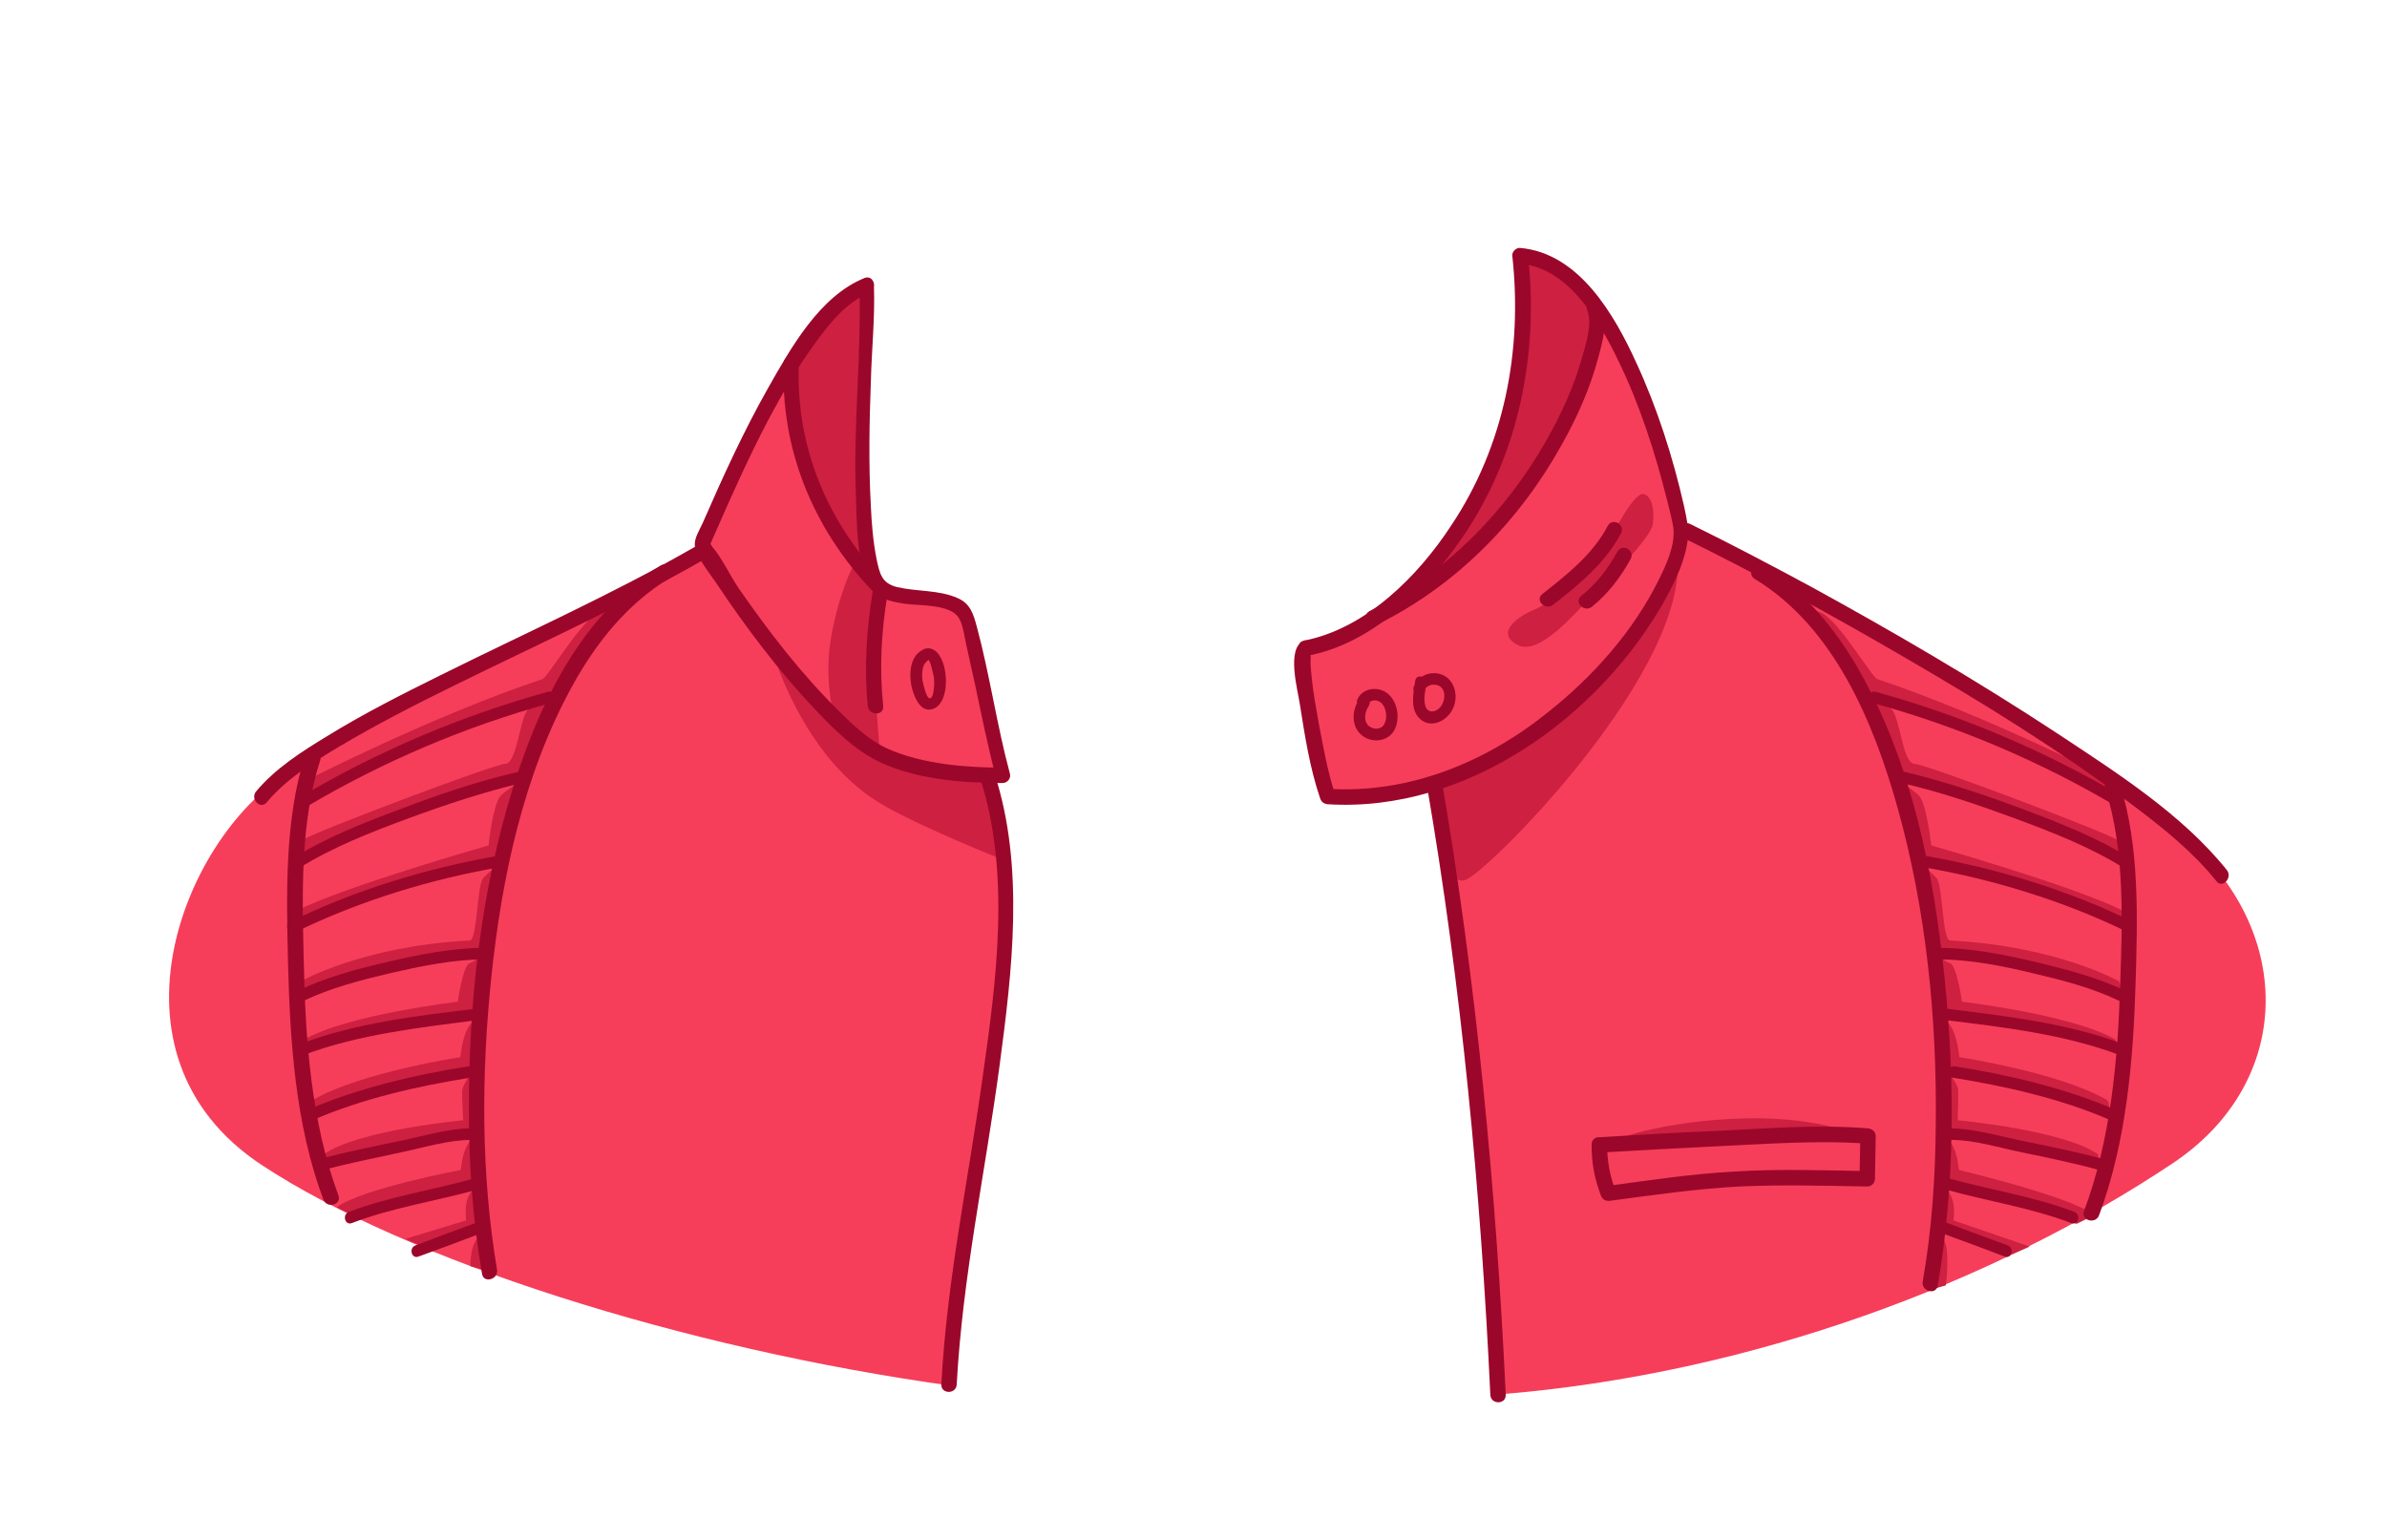 <?xml version="1.0" encoding="utf-8"?>
<!-- Generator: Adobe Illustrator 19.2.0, SVG Export Plug-In . SVG Version: 6.00 Build 0)  -->
<svg version="1.1" id="Layer_1" xmlns="http://www.w3.org/2000/svg" xmlns:xlink="http://www.w3.org/1999/xlink" x="0px" y="0px"
	 viewBox="0 0 620 400" style="enable-background:new 0 0 620 400;" xml:space="preserve">
<style type="text/css">
	.st0{fill:#f63e5b;}
	.st1{fill:#ce2041;}
	.st2{fill:#9b072a;}
</style>
<g>
	<g>
		<path class="st0" d="M248.7,336.9c0.3-15.6,3.8-31.3,6.2-46.6c4.2-26.8,8.1-55.2,2.5-86.5c-0.3-1.8,3.5-0.5,3.2-2.3
			c-4.2-8-5.6-36.9-10.1-42.6c-2.5-3.2-19.7-2.1-25.2-8.3c-9.2-10.3-3.7-62.9,0-75.7c3.7-12.8-23.5,22.3-34,47
			c-2.3,5.4-8.7,21.7-8.7,21.7s-49.9,23.8-107,56.7c-27,15.6-51.6,73.4-7.5,102.4c37.4,24.6,108.8,47.5,179.3,57.3
			C246.7,355.1,248.6,341.5,248.7,336.9z"/>
		<path class="st0" d="M570.5,220.2c-15.5-15-78.5-56.5-101.1-66.9c-1.8-0.8-30.4-12.9-31.9-16.1c-5.4-11.4-17.3-70.5-41-70.5
			c0,0,2.2,38-14,64.4c-8.9,14.5-22,32-42.2,38.5c-7,2.3,2.5,30.4,4.4,37.3c1,3.5,29-5.6,26.5-2.9c6,26.5,8.5,53.6,11.1,80.5
			c1.3,14.1,2.7,28.3,4.6,42.4c1.3,9.4,2.3,26,2.5,35.3c65.8-5.3,128.6-29.1,174.9-60C594.9,281.8,595.9,244.7,570.5,220.2z"/>
	</g>
	<g>
		<path class="st1" d="M435.6,143.8c3.7,29.4-47.9,81.6-54.8,84.7c-6.9,3.1-9.5-24.5-9.5-24.5l16.2-7l11.8-6.8l10-8.9
			c0,0,12.9-12.8,20.4-24.1C434.8,149.6,435.3,141.2,435.6,143.8z"/>
		<path class="st1" d="M200.9,169.9c0,0,7.5,26,26.8,38.2c9.5,6,33.2,15.4,33.2,15.4l-4.6-22.1c0,0-17.6-1.4-25.7-4.7
			c-8.1-3.4-19-15.5-19-15.5L200.9,169.9z"/>
		<path class="st1" d="M427.2,128.4c-2.7-1.2-8,10.2-10.2,13.1c-2.2,2.9-12.7,14.5-17.9,16.6c-5.2,2.1-10.7,6.3-5,9.4
			c5.7,3.1,15.1-8.5,18.7-11.9c3.6-3.4,16-15.8,16.5-19.4C429.8,132.6,429.1,129.2,427.2,128.4z"/>
		<path class="st1" d="M228.6,151.9c0,0-1.7,13.1-1.7,18c0,4.9,1.7,26.8,1.7,26.8l-11.9-10.3c0,0-2.4-8.5-1.2-18.3
			c1.6-12.4,7-25.3,8.9-23.8S228.6,151.9,228.6,151.9z"/>
		<path class="st1" d="M418.3,297.3c-2-0.8,13.7-6.3,35-6.8c20.5-0.5,32.8,5.4,30.1,5.3c-2.7-0.1-20.9,0.3-20.9,0.3L418.3,297.3z"/>
		<polygon class="st1" points="203.8,95 207.6,115.9 216.1,136.5 227.7,149.5 224.1,133.5 224.6,108.8 224.8,88.8 225.2,74.7 
			220.8,75.3 210.8,84.3 		"/>
		<polygon class="st1" points="372.6,147.3 384.6,128.3 393,104.4 394.6,84.6 394.9,66.5 400.9,68 409.8,73.6 413.8,78.5 
			414.7,87.7 408,106.4 397.6,124.7 382.8,142.6 370,151.2 		"/>
		<path class="st1" d="M78.6,218.2c1.3-1.4,49.5-19.7,52.7-19.8c3.2-0.2,3.7-13.2,6.3-14.5c2.7-1.4,5.1-2,5.1-2l-7.9,19.6l-4.9,1.9
			l-42.5,15.3l-10.2,4.9L78.6,218.2z"/>
		<path class="st1" d="M77.2,236.5c12.5-6.3,49.7-16.9,49.7-16.9s1-9.8,2.9-12.6c0.8-1.2,4.9-3.7,4.9-3.7l-4.9,20.4l-4.4,0.8
			l-37.4,11l-11.2,4.7L77.2,236.5z"/>
		<path class="st1" d="M78.1,254.9c0,0,16.3-9.2,43.9-10.6c2-0.1,1.9-14.5,3.5-16.2c1.6-1.7,3.6-3.3,3.6-3.3l-1.7,9.3l-2,13.7
			l-4.4,0.2l-23.7,5.3l-16.1,4.1l-4.3,2.2L78.1,254.9z"/>
		<path class="st1" d="M79.1,270c11-6.4,39.8-9.8,39.8-9.8s1.3-9.4,3.1-10c1.8-0.7,3.5-2.4,3.5-2.4l-1.5,15.8l-4.9,0.4l-32.4,6.1
			l-8.1,2.4L79.1,270z"/>
		<path class="st1" d="M81.3,285.7c12.5-7.2,38.3-11.1,38.3-11.1s0.4-5.5,2.4-8.3s2.5-0.2,2.5-0.2l-1,11.9h-3.8l-22.5,6l-16.4,5.5
			C80.8,289.5,80.3,286.3,81.3,285.7z"/>
		<path class="st1" d="M84,299.9c9-6.4,36.3-8.9,36.3-8.9s-0.4-6.7-0.2-8c0.2-1.3,2.4-4.5,2.4-4.5l1.4,16.2c0,0-4,0-4.5,0.2
			c-0.5,0.2-28.1,6.5-28.1,6.5l-7.4,2.5V299.9z"/>
		<path class="st1" d="M87.5,313.6c6.2-4.8,32.2-9.7,32.2-9.7s0.3-3.9,1.5-6.1c1.2-2.2,2.5-2.3,2.5-2.3l-0.2,12.1l-8.4,2.2l-23,6.1
			L87.5,313.6z"/>
		<path class="st1" d="M109.9,323.8l-4.6-2l15.8-4.8c0,0-0.7-4.2,0.9-6.8c1.6-2.6,2.5-2.6,2.5-2.6l1,10.3l-6.2,3.1L109.9,323.8z"/>
		<path class="st1" d="M122.2,328.9c0,0-0.2-4.7,1.7-7.1c1.9-2.4,2,0.2,2,0.2v7.9L122.2,328.9z"/>
		<path class="st1" d="M79.6,202.7c0,0,32.8-16.8,61.3-26.3c1.4-0.5,10.1-15.3,14.5-17.2c4.3-2,4.4,0,4.4,0l-14.7,21.3l-7.6,3.3
			l-20.3,5.7L93,200.4l-13.9,7.7L79.6,202.7z"/>
		<path class="st1" d="M549.9,218.2c-1.3-1.4-49.5-19.7-52.7-19.8c-3.2-0.2-3.7-13.2-6.3-14.5c-2.7-1.4-5.1-2-5.1-2l7.9,19.6
			l4.9,1.9l42.5,15.3l10.2,4.9L549.9,218.2z"/>
		<path class="st1" d="M551.3,236.5c-12.5-6.3-49.7-16.9-49.7-16.9s-1-9.8-2.9-12.6c-0.8-1.2-4.9-3.7-4.9-3.7l4.9,20.4l4.4,0.8
			l37.4,11l11.2,4.7L551.3,236.5z"/>
		<path class="st1" d="M550.4,254.9c0,0-16.3-9.2-43.9-10.6c-2-0.1-1.9-14.5-3.5-16.2c-1.6-1.7-3.6-3.3-3.6-3.3l1.7,9.3l2,13.7
			l4.4,0.2l23.7,5.3l16.1,4.1l4.3,2.2L550.4,254.9z"/>
		<path class="st1" d="M549.4,270c-11-6.4-39.8-9.8-39.8-9.8s-1.3-9.4-3.1-10c-1.8-0.7-3.5-2.4-3.5-2.4l1.5,15.8l4.9,0.4l32.4,6.1
			l8.1,2.4L549.4,270z"/>
		<path class="st1" d="M547.2,285.7c-12.5-7.2-38.3-11.1-38.3-11.1s-0.4-5.5-2.4-8.3c-2-2.8-2.5-0.2-2.5-0.2l1,11.9h3.8l22.5,6
			l16.4,5.5C547.7,289.5,548.2,286.3,547.2,285.7z"/>
		<path class="st1" d="M545,299.9c-9-6.4-36.5-8.9-36.5-8.9s0.2-6.7,0.1-8s-2.5-4.5-2.5-4.5l-1.5,16.2c0,0,4,0,4.5,0.2
			c0.5,0.2,28.3,6.5,28.3,6.5l7.6,2.5V299.9z"/>
		<path class="st1" d="M544,315.6c-6.2-4.8-35.2-11.7-35.2-11.7s-0.3-3.9-1.5-6.1c-1.2-2.2-2.5-2.3-2.5-2.3l0.2,12.1l8.4,2.2l26,8.1
			L544,315.6z"/>
		<path class="st1" d="M522.6,325.8l4.6-2l-19.8-6.8c0,0,0.7-4.2-0.9-6.8c-1.6-2.6-2.5-2.6-2.5-2.6l-1,10.3l6.2,3.1L522.6,325.8z"/>
		<path class="st1" d="M505.4,333.9c0,0,1.3-9.7-0.7-12.1c-1.9-2.4-2,0.2-2,0.2l-1,12.9L505.4,333.9z"/>
		<path class="st1" d="M548.9,202.7c0,0-32.8-16.8-61.3-26.3c-1.4-0.5-10.1-15.3-14.5-17.2c-4.3-2-4.4,0-4.4,0l14.7,21.3l7.6,3.3
			l20.3,5.7l24.2,10.9l13.9,7.7L548.9,202.7z"/>
	</g>
	<g>
		<g>
			<path class="st2" d="M338.7,166.4c-4.7,1.9-1.6,12.9-1.1,16.4c1.3,8.2,2.6,16.7,5.3,24.6c0.3,0.9,1,1.4,1.9,1.5
				c36.1,2.3,70.9-22.8,87.9-53.5c2.6-4.8,5.1-10,5.7-15.5c0.3-2.9-0.4-5.6-1-8.5c-2.9-12.7-6.9-25.3-12.4-37.2
				c-5.7-12.5-14.9-28.5-30.2-29.8c-1-0.1-2.1,1-2,2c2.7,24.5-2,49.3-15.8,70C368.4,149.6,354.8,163.3,338.7,166.4
				c-2.5,0.5-1.5,4.3,1.1,3.9c16.8-3.2,30.8-17.2,40.1-30.8c14.6-21.3,19.8-47.5,17-73c-0.7,0.7-1.3,1.3-2,2
				c12.6,1.1,20.5,15,25.4,25.1c5.6,11.5,9.6,23.9,12.7,36.3c0.6,2.3,1.6,6.2,1.7,7.9c0.2,4.4-2,9.1-3.9,12.9
				c-6.6,13.3-17,25-28.6,34.2c-16.2,13.1-36.2,21.3-57.3,20c0.6,0.5,1.3,1,1.9,1.5c-2-6-3.1-12.5-4.3-18.7
				c-0.7-3.9-1.4-7.8-1.8-11.7c-0.1-1.3-0.3-2.6-0.3-3.9c0-0.6,0.1-1.2,0-1.8c-0.1-1,0.8-0.7-0.7-0.1
				C342.1,169.3,341.1,165.4,338.7,166.4z"/>
		</g>
		<g>
			<path class="st2" d="M223.2,74.2c0.6,18-1.6,36.1-0.9,54.2c0.3,7.4,0,17,3.7,23.8c1.8,3.4,5.2,4,8.8,4.6c3.9,0.6,12.1,0,14.3,3.8
				c1.1,1.9,1.4,4.9,1.9,7c0.8,3.5,1.5,6.9,2.3,10.4c1.7,8,3.3,16,5.4,23.9c0.6-0.8,1.3-1.7,1.9-2.5c-9.7,0-21-0.9-30-4.9
				c-4.9-2.2-9.1-6.2-12.9-10c-9.6-9.5-18-20.4-25.7-31.5c-2.4-3.5-4.3-7.8-7-11c-0.9-1.1-0.2-1.9-0.7-0.2c0.3-0.8,0.8-1.7,1.1-2.5
				c4.5-10.3,9.1-20.6,14.3-30.5c3.6-6.7,7.4-13.3,11.9-19.5c3.6-5,8.2-10.8,14.1-13.2c2.4-0.9,1.3-4.8-1.1-3.9
				c-11.7,4.7-19.2,18.2-25.1,28.6c-6.4,11.3-11.8,23.2-17,35.1c-0.8,1.8-2.3,4-2,6c0.6,3.2,3.8,6.9,5.5,9.5
				c7.8,11.7,16.4,23.1,26.1,33.3c4.6,4.8,9.7,9.9,15.7,12.9c9.5,4.8,22.1,5.8,32.6,5.8c1.3,0,2.3-1.3,1.9-2.5
				c-3.4-12.6-5.2-25.6-8.6-38.2c-0.9-3.3-1.7-6-5.1-7.4c-4.8-2.1-10.5-1.6-15.6-2.8c-4-1-4.5-3.5-5.3-7.2
				c-0.9-4.5-1.3-9.2-1.5-13.8c-0.6-10.8-0.4-21.6,0-32.4c0.2-8.2,1.1-16.6,0.8-24.9C227.1,71.7,223.1,71.7,223.2,74.2L223.2,74.2z"
				/>
		</g>
		<g>
			<path class="st2" d="M254.5,201.9c8.1,24.8,4.3,52.9,0.7,78.1c-3.7,26.5-9.3,52.9-10.7,79.6c-0.1,2.6,3.9,2.6,4,0
				c1.5-27.8,7.4-55.1,11.1-82.6c3.3-24.7,6.6-51.9-1.3-76.1C257.5,198.4,253.7,199.5,254.5,201.9L254.5,201.9z"/>
		</g>
		<g>
			<path class="st2" d="M370.6,203.9c9,52.3,14,105.4,16.5,158.4c0.1,2.6,4.1,2.6,4,0c-2.5-53.4-7.6-106.8-16.6-159.4
				C374,200.3,370.2,201.4,370.6,203.9L370.6,203.9z"/>
		</g>
		<g>
			<path class="st2" d="M352.9,181.9c-1.9,2.9-1.9,7.2,1.1,9.3c2.6,1.9,6.6,1.4,8.2-1.6c1.5-2.9,0.9-7.2-1.7-9.4
				c-2.4-2-6.5-1.6-7.9,1.4c-0.8,1.7,1.7,3.3,2.6,1.5c0.7-1.5,2.6-1.5,3.7-0.4c1.2,1.3,1.5,3.7,0.7,5.3c-0.7,1.5-2.7,1.6-3.9,0.7
				c-1.7-1.3-1.2-3.8-0.2-5.3C356.6,181.8,354,180.3,352.9,181.9L352.9,181.9z"/>
		</g>
		<g>
			<path class="st2" d="M367.6,176.8c-0.5,3.2-1.5,7.7,1.4,10.1c3,2.5,7.2,0.1,8.5-3.1c1.3-3,0.4-7.1-2.8-8.5
				c-2.9-1.2-6.4,0.1-7.5,3.1c-0.7,1.8,2.2,2.6,2.9,0.8c0.5-1.4,2.6-1.7,3.8-1c1.6,1,1.5,3.4,0.6,4.9c-1,1.8-3.6,2.6-4.3,0.2
				c-0.5-1.8,0-3.9,0.3-5.7C370.8,175.7,367.9,174.9,367.6,176.8L367.6,176.8z"/>
		</g>
		<g>
			<path class="st2" d="M239.9,168.7c-3.5,1.5-3.8,6.1-3.2,9.3c0.5,2.4,2.1,7.2,5.5,6.2c5.7-1.7,4-17.2-1.9-15.7
				c-1.9,0.5-1.1,3.4,0.8,2.9c0.5-0.1,1.4,4.1,1.5,4.8c0.1,0.9,0.1,5.2-1.1,5.2c-0.9,0-1.7-3.7-1.9-4.7c-0.2-1.9-0.2-4.5,1.9-5.4
				C243.2,170.5,241.6,167.9,239.9,168.7z"/>
		</g>
		<g>
			<path class="st2" d="M413.4,297.3c0,4.8,0.7,8.7,2.4,13.2c0.4,1.1,1.3,1.6,2.5,1.4c11.1-1.5,22.3-3.1,33.5-3.7
				c11.1-0.5,22.2-0.2,33.2,0c1.1,0,2-0.9,2-2c0.1-3.7,0.1-7.4,0.2-11.1c0-1.1-0.9-1.9-2-2c-13.3-1.1-26.9,0.1-40.1,0.7
				c-9.9,0.4-19.7,1-29.6,1.6c-2.6,0.2-2.6,4.2,0,4c9.9-0.6,19.7-1.1,29.6-1.6c13.3-0.6,26.9-1.7,40.1-0.7c-0.7-0.7-1.3-1.3-2-2
				c-0.1,3.7-0.1,7.4-0.2,11.1c0.7-0.7,1.3-1.3,2-2c-11.4-0.2-22.9-0.6-34.3,0.1c-11.2,0.6-22.4,2.3-33.5,3.8
				c0.8,0.5,1.6,0.9,2.5,1.4c-1.6-4.1-2.2-7.8-2.3-12.1C417.4,294.7,413.4,294.7,413.4,297.3z"/>
		</g>
		<g>
			<path class="st2" d="M171.6,146.9c-20.6,12.6-31.8,36.3-38.6,58.5c-8.2,26.8-11.3,55.3-11.2,83.2c0,14.2,1,28.3,3.4,42.3
				c0.4,2.5,4.3,1.5,3.9-1.1c-4.2-24.9-4.1-50.8-1.5-75.8c2.7-26,8.4-53,21.2-76.1c6.1-11,14.1-21,24.9-27.6
				C175.8,149.1,173.8,145.6,171.6,146.9L171.6,146.9z"/>
		</g>
		<g>
			<path class="st2" d="M69.3,208.4c5-6,12-10.4,18.7-14.4c9.6-5.7,19.5-10.8,29.5-15.7c21.7-10.7,43.9-20.7,64.9-32.7
				c2.2-1.3,0.2-4.7-2-3.5c-21.4,12.3-44.1,22.4-66.2,33.4c-9.9,4.9-19.8,9.9-29.2,15.7c-6.6,4-13.5,8.4-18.5,14.4
				C64.9,207.6,67.7,210.4,69.3,208.4L69.3,208.4z"/>
		</g>
		<g>
			<path class="st2" d="M79.2,196.3c-5.3,16.7-4.8,36.1-4.4,53.4c0.5,20.5,1.9,42.5,9.2,61.9c0.9,2.4,4.8,1.4,3.9-1.1
				c-7.1-19.1-8.6-40.6-9-60.8c-0.4-16.9-1-36,4.3-52.3C83.8,194.9,80,193.8,79.2,196.3L79.2,196.3z"/>
		</g>
		<g>
			<path class="st2" d="M226.7,153.5c-1.6,9.9-2.3,19.9-1.3,29.9c0.2,2.5,4.3,2.6,4,0c-1-9.7-0.5-19.3,1.1-28.9
				C231,152,227.1,151,226.7,153.5L226.7,153.5z"/>
		</g>
		<g>
			<path class="st2" d="M417.6,136.6c-3.9,7.4-10.5,12.6-17,17.7c-2,1.6,0.8,4.4,2.8,2.8c6.8-5.3,13.5-10.8,17.6-18.5
				C422.3,136.3,418.8,134.3,417.6,136.6L417.6,136.6z"/>
		</g>
		<g>
			<path class="st2" d="M420.1,143.3c-2.5,4.5-5.3,8.2-9.4,11.5c-2,1.6,0.8,4.4,2.8,2.8c4.3-3.5,7.3-7.5,10-12.3
				C424.8,143,421.4,141,420.1,143.3L420.1,143.3z"/>
		</g>
		<g>
			<path class="st2" d="M79.9,209.4c19.8-11.7,41-20.7,63.2-26.8c1.9-0.5,1.1-3.4-0.8-2.9c-22.4,6.2-43.9,15.3-63.9,27.1
				C76.7,207.8,78.2,210.4,79.9,209.4L79.9,209.4z"/>
		</g>
		<g>
			<path class="st2" d="M77.7,225.5c8.8-5.5,18.6-9.3,28.3-12.9c9.8-3.6,19.7-6.9,29.9-9.3c1.9-0.4,1.1-3.3-0.8-2.9
				c-10.6,2.4-21,5.9-31.2,9.8c-9.4,3.5-19.1,7.3-27.7,12.7C74.6,223.9,76.1,226.5,77.7,225.5L77.7,225.5z"/>
		</g>
		<g>
			<path class="st2" d="M76.8,242.1c16.6-8.1,35.2-13.8,53.4-16.9c1.9-0.3,1.1-3.2-0.8-2.9c-18.5,3.2-37.3,8.9-54.1,17.2
				C73.6,240.3,75.1,242.9,76.8,242.1L76.8,242.1z"/>
		</g>
		<g>
			<path class="st2" d="M78.8,260c7.1-3.4,14.9-5.4,22.5-7.2c7.9-1.8,16-3.5,24.1-3.6c1.9,0,1.9-3,0-3c-8.4,0.1-16.8,1.8-24.9,3.7
				c-7.9,1.8-15.9,4-23.3,7.5C75.6,258.3,77.1,260.9,78.8,260L78.8,260z"/>
		</g>
		<g>
			<path class="st2" d="M79,274c14.1-5.3,30.1-7.1,44.9-9c1.9-0.2,1.9-3.2,0-3c-15.2,1.8-31.4,3.7-45.7,9.1
				C76.4,271.8,77.2,274.7,79,274L79,274z"/>
		</g>
		<g>
			<path class="st2" d="M81.6,290.8c12.8-5.5,27-8.7,40.8-10.9c1.9-0.3,1.1-3.2-0.8-2.9c-14,2.2-28.4,5.6-41.5,11.2
				C78.3,289,79.8,291.6,81.6,290.8L81.6,290.8z"/>
		</g>
		<g>
			<path class="st2" d="M83.6,304c6.8-1.8,13.8-3.2,20.7-4.7c5.8-1.2,12.1-3.2,18.1-3.2c1.9,0,1.9-3,0-3c-5.8,0-12,1.9-17.7,3.1
				c-7.3,1.5-14.6,3-21.9,4.9C81,301.6,81.8,304.5,83.6,304L83.6,304z"/>
		</g>
		<g>
			<path class="st2" d="M91.4,317.7c10.4-4,21.8-5.7,32.6-8.7c1.9-0.5,1.1-3.4-0.8-2.9c-10.7,3-22.1,4.7-32.6,8.7
				C88.8,315.5,89.6,318.4,91.4,317.7L91.4,317.7z"/>
		</g>
		<g>
			<path class="st2" d="M108.7,326.4c5.2-1.9,10.4-3.8,15.6-5.8c1.8-0.7,1-3.6-0.8-2.9c-5.2,1.9-10.4,3.8-15.6,5.8
				C106.1,324.2,106.9,327.1,108.7,326.4L108.7,326.4z"/>
		</g>
		<g>
			<path class="st2" d="M455.8,150.4c20.6,12.5,30.9,37.3,37.1,59.5c7.4,26.5,10.2,54.5,9.9,81.9c-0.1,13.8-1,27.6-3.4,41.1
				c-0.4,2.5,3.4,3.6,3.9,1.1c4.5-26.2,4.5-53.4,1.8-79.8c-2.8-27.2-8.4-55.6-22-79.7c-6.2-11-14.4-21-25.2-27.6
				C455.6,145.6,453.6,149.1,455.8,150.4L455.8,150.4z"/>
		</g>
		<g>
			<path class="st2" d="M578.4,226c-11.7-14.6-28.8-25.4-44.2-35.6c-20.7-13.6-42.1-26.1-63.8-38c-10.4-5.6-20.8-11.1-31.4-16.3
				c-2.3-1.1-4.3,2.3-2,3.5c19.7,9.7,39.1,20.3,58.1,31.4c20.3,11.8,40.4,24.2,59.2,38.4c7.7,5.8,15.4,12,21.4,19.5
				C577.2,230.9,580,228,578.4,226L578.4,226z"/>
		</g>
		<g>
			<path class="st2" d="M546.8,204.7c5.1,15.9,4.5,34.3,3.9,50.7c-0.6,19.8-2.4,40.5-9.4,59.2c-0.9,2.4,3,3.5,3.9,1.1
				c7.1-19,8.9-40.2,9.5-60.3c0.5-16.8,1.1-35.6-4.1-51.8C549.9,201.2,546,202.2,546.8,204.7L546.8,204.7z"/>
		</g>
		<g>
			<path class="st2" d="M551.1,206.8c-20-11.8-41.5-20.9-63.9-27.1c-1.9-0.5-2.7,2.4-0.8,2.9c22.2,6.1,43.4,15.1,63.2,26.8
				C551.2,210.4,552.7,207.8,551.1,206.8L551.1,206.8z"/>
		</g>
		<g>
			<path class="st2" d="M553.2,222.9c-8.6-5.4-18.2-9.1-27.7-12.7c-10.2-3.8-20.6-7.3-31.2-9.8c-1.9-0.4-2.7,2.5-0.8,2.9
				c10.2,2.3,20.1,5.7,29.9,9.3c9.7,3.6,19.5,7.4,28.3,12.9C553.3,226.5,554.8,223.9,553.2,222.9L553.2,222.9z"/>
		</g>
		<g>
			<path class="st2" d="M554.1,239.5c-16.9-8.3-35.6-14-54.1-17.2c-1.9-0.3-2.7,2.6-0.8,2.9c18.2,3.1,36.8,8.8,53.4,16.9
				C554.3,242.9,555.8,240.3,554.1,239.5L554.1,239.5z"/>
		</g>
		<g>
			<path class="st2" d="M552.1,257.4c-7.3-3.5-15.4-5.6-23.3-7.5c-8.1-1.9-16.5-3.6-24.9-3.7c-1.9,0-1.9,3,0,3
				c8.1,0.1,16.2,1.7,24.1,3.6c7.6,1.8,15.5,3.8,22.5,7.2C552.3,260.9,553.8,258.3,552.1,257.4L552.1,257.4z"/>
		</g>
		<g>
			<path class="st2" d="M551.2,271.1c-14.4-5.4-30.6-7.2-45.7-9.1c-1.9-0.2-1.9,2.8,0,3c14.8,1.8,30.8,3.7,44.9,9
				C552.2,274.7,553,271.8,551.2,271.1L551.2,271.1z"/>
		</g>
		<g>
			<path class="st2" d="M549.3,288.2c-13.1-5.6-27.5-9-41.5-11.2c-1.9-0.3-2.7,2.6-0.8,2.9c13.7,2.2,28,5.4,40.8,10.9
				C549.6,291.6,551.1,289,549.3,288.2L549.3,288.2z"/>
		</g>
		<g>
			<path class="st2" d="M546.5,301.1c-7.2-1.9-14.6-3.4-21.9-4.9c-5.7-1.2-11.9-3-17.7-3.1c-1.9,0-1.9,3,0,3c5.9,0,12.3,2,18.1,3.2
				c6.9,1.4,13.9,2.9,20.7,4.7C547.6,304.5,548.4,301.6,546.5,301.1L546.5,301.1z"/>
		</g>
		<g>
			<path class="st2" d="M538.8,314.8c-10.4-4-21.8-5.7-32.6-8.7c-1.9-0.5-2.7,2.4-0.8,2.9c10.7,3,22.1,4.7,32.6,8.7
				C539.8,318.4,540.6,315.5,538.8,314.8L538.8,314.8z"/>
		</g>
		<g>
			<path class="st2" d="M521.5,323.5c-5.2-1.9-10.4-3.8-15.6-5.8c-1.8-0.7-2.6,2.2-0.8,2.9c5.2,1.9,10.4,3.8,15.6,5.8
				C522.5,327.1,523.3,324.2,521.5,323.5L521.5,323.5z"/>
		</g>
		<g>
			<path class="st2" d="M412.2,80.3c1.5,3.6-0.2,8.8-1.2,12.3c-2.1,7.7-5.5,15-9.4,21.9c-10.7,18.8-26.4,34.6-45.8,44.2
				c-2.3,1.1-0.3,4.6,2,3.5c20.4-10.1,36.8-26.8,47.8-46.6c4-7.1,7.4-14.7,9.5-22.6c1.1-4,2.7-9.6,1-13.7
				C415.1,76.9,411.3,77.9,412.2,80.3L412.2,80.3z"/>
		</g>
		<g>
			<path class="st2" d="M203.6,94.2c-1,22.3,7.6,43.1,22.9,59.2c1.8,1.9,4.6-1,2.8-2.8c-14.7-15.4-22.7-35-21.8-56.3
				C207.8,91.7,203.8,91.7,203.6,94.2L203.6,94.2z"/>
		</g>
	</g>
</g>
</svg>
